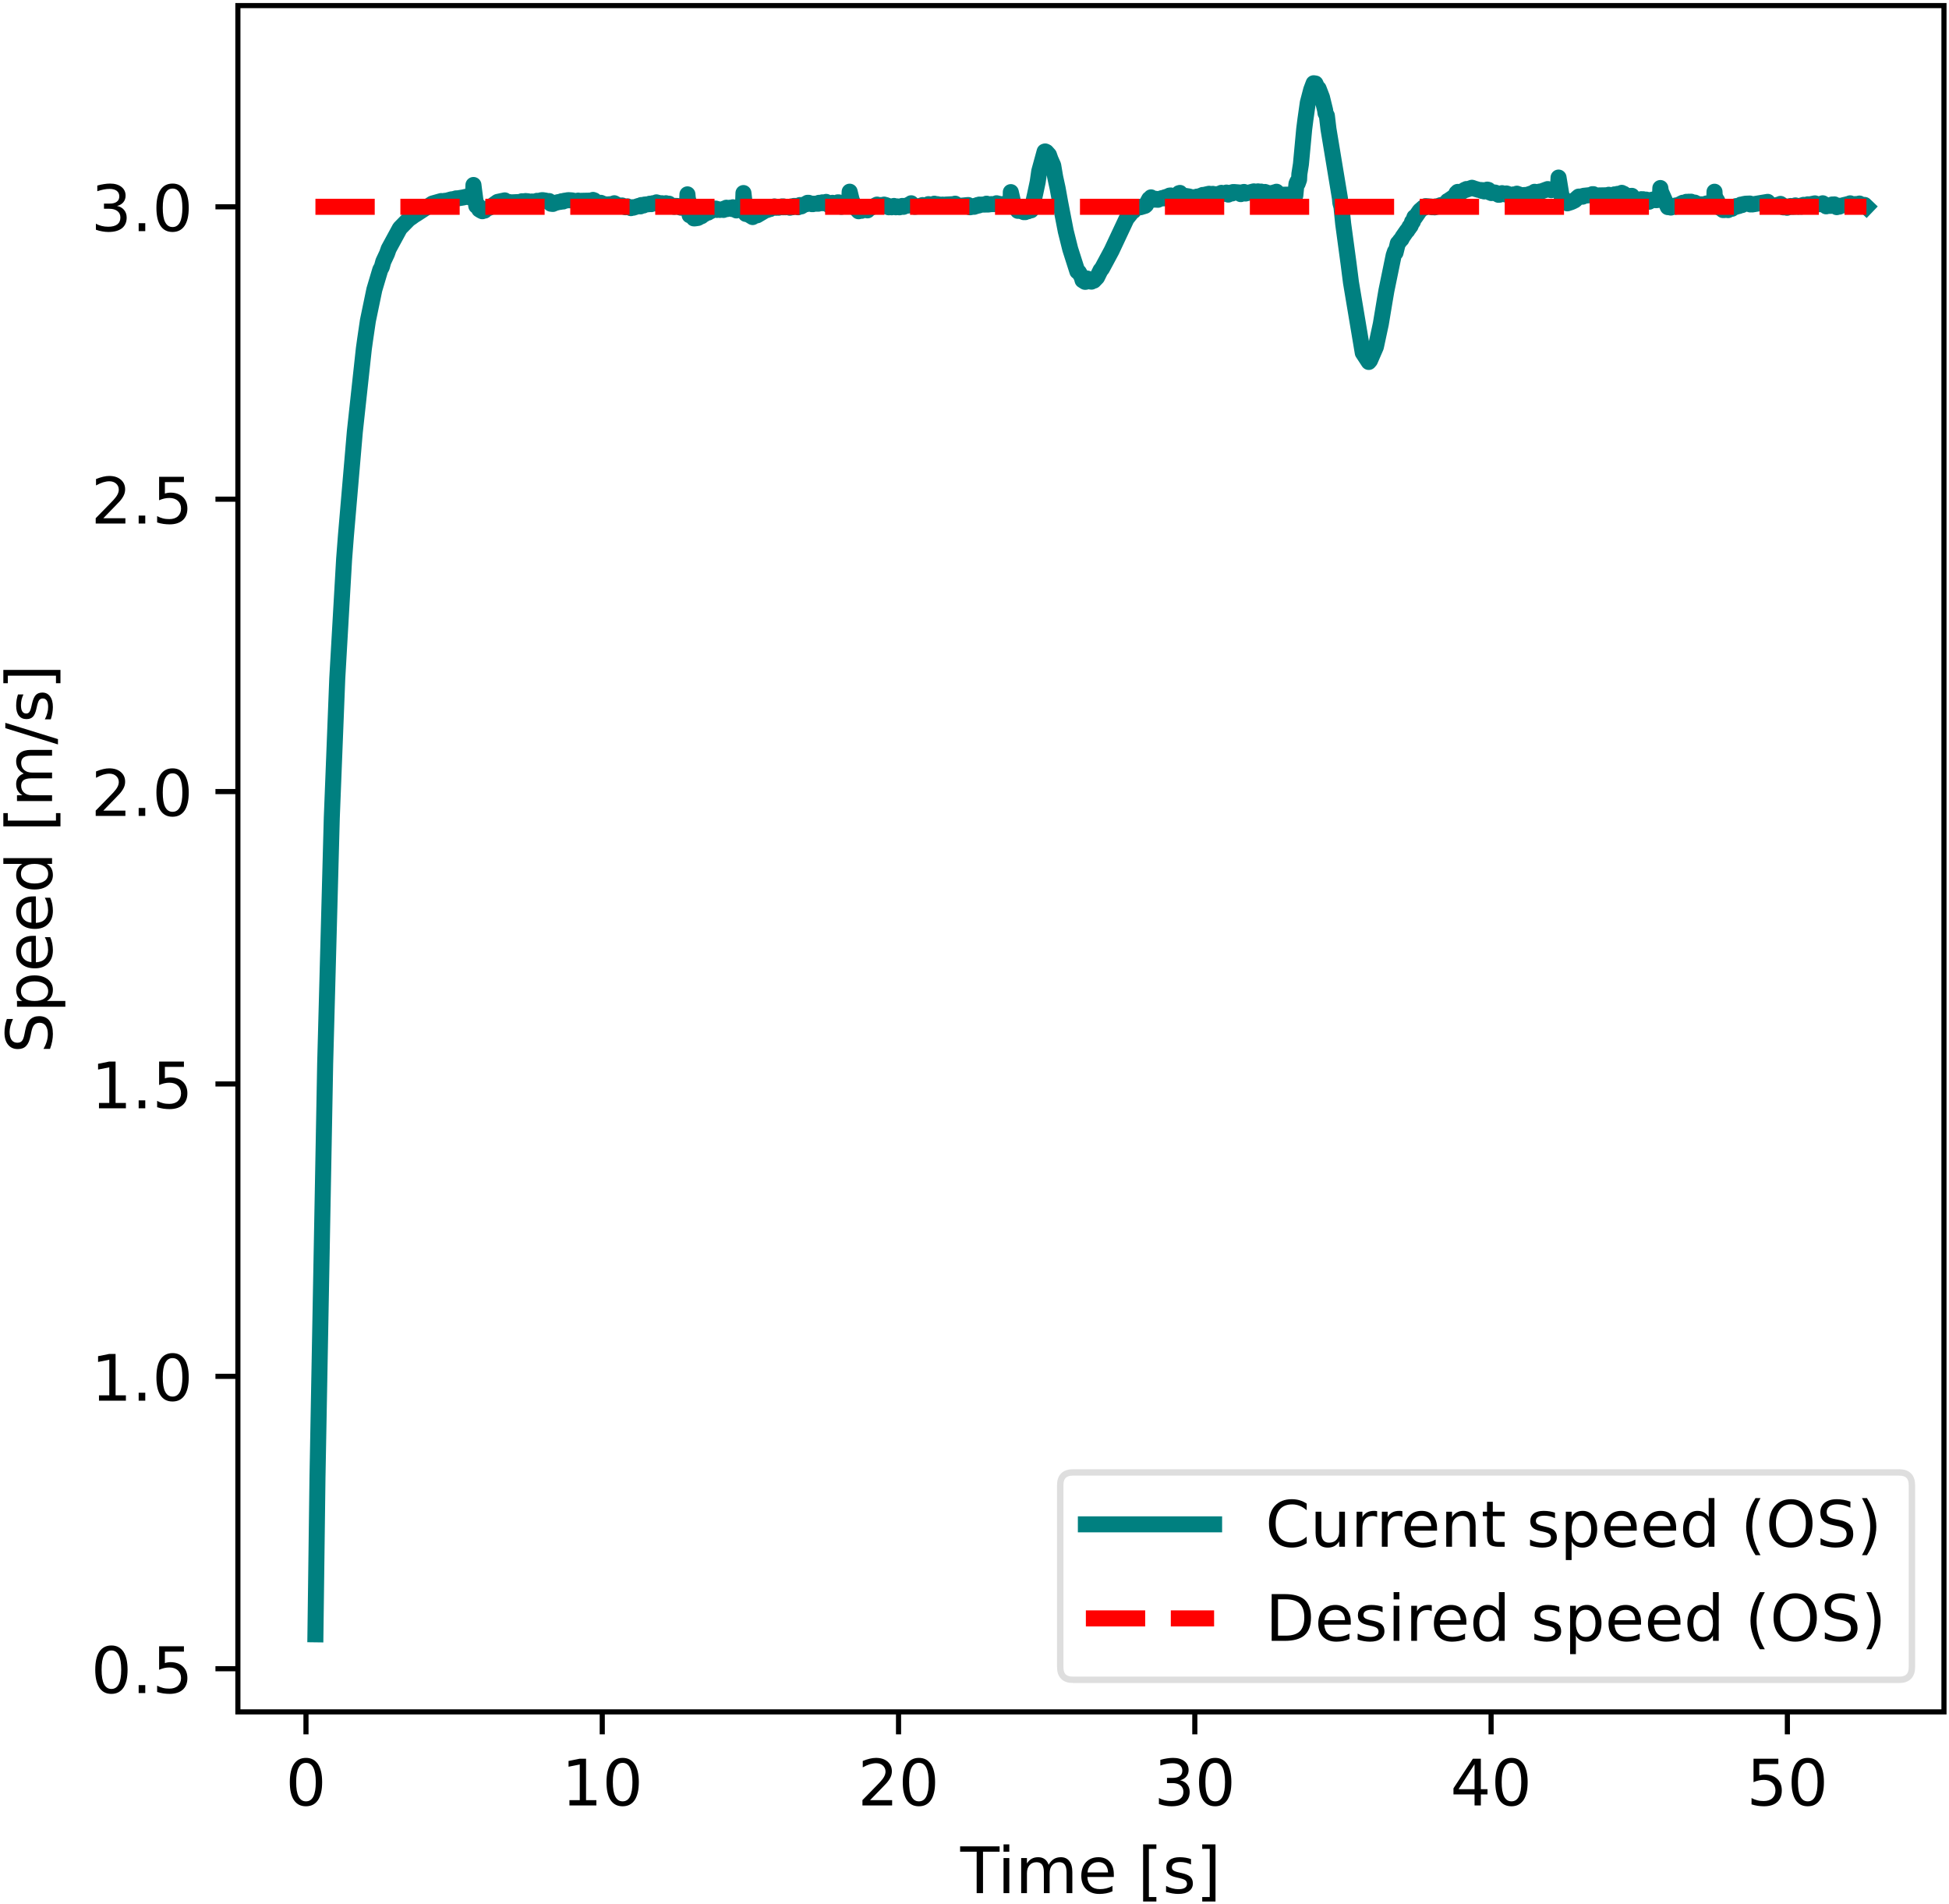 <svg xmlns="http://www.w3.org/2000/svg" xmlns:xlink="http://www.w3.org/1999/xlink" width="304pt" height="396" viewBox="0 0 304 297"><clipPath id="a"><path transform="matrix(1 0 0 -1 -66 305)" d="M0 0h460.8v345.6H0z"/></clipPath><g clip-path="url(#a)"><path d="M-66 305h460.8V-40.6H-66z" fill="#fff"/><path d="M37.104 266.984h266.112V.872H37.104z" fill="#fff"/><path stroke-width=".8" stroke-linejoin="round" fill="none" stroke="#000" d="M47.726 266.984v3.5"/><symbol id="b"><path transform="matrix(.001 0 0 .001 -.066 .013)" d="M318 664c-51 0-89-25-115-75s-38-125-38-225 12-175 38-225 64-75 115-75 89 25 115 75c25 50 38 125 38 225s-13 175-38 225c-26 50-64 75-115 75zm0 78c81 0 143-33 187-97 43-65 65-159 65-281 0-123-22-217-65-281-44-64-106-96-188-96S173 19 130 83 66 241 66 364c0 122 21 216 64 281 43 64 106 97 188 97z"/></symbol><use xlink:href="#b" transform="matrix(10 0 0 -10 45.206 281.708)"/><path stroke-width=".8" stroke-linejoin="round" fill="none" stroke="#000" d="M93.939 266.984v3.5"/><symbol id="c"><path transform="translate(-.11) scale(.001)" d="M124 83h161v556l-175-35v90l174 35h99V83h161V0H124v83z"/></symbol><use xlink:href="#c" transform="matrix(10 0 0 -10 88.68 281.578)"/><use xlink:href="#b" transform="matrix(10 0 0 -10 94.6 281.708)"/><path stroke-width=".8" stroke-linejoin="round" fill="none" stroke="#000" d="M140.152 266.984v3.5"/><symbol id="d"><path transform="translate(-.073) scale(.001)" d="M192 83h344V0H73v83c37 38 88 90 153 156 64 65 105 107 122 126 32 35 54 65 66 90 12 24 19 49 19 73 0 38-14 70-41 94s-62 37-106 37c-31 0-64-6-98-16-34-11-71-27-110-49v100c40 16 77 28 111 36s66 12 95 12c75 0 135-19 180-57s68-88 68-151c0-30-6-59-17-85-11-27-31-59-61-95-8-10-34-37-78-82S271 164 192 83z"/></symbol><use xlink:href="#d" transform="matrix(10 0 0 -10 134.522 281.578)"/><use xlink:href="#b" transform="matrix(10 0 0 -10 140.812 281.708)"/><path stroke-width=".8" stroke-linejoin="round" fill="none" stroke="#000" d="M186.365 266.984v3.5"/><symbol id="e"><path transform="matrix(.001 0 0 .001 -.076 .013)" d="M406 393c47-10 84-31 110-63s40-72 40-118c0-72-25-128-74-167-50-39-120-58-211-58-31 0-63 3-95 9-32 5-66 14-100 26v95c27-16 57-28 90-36 32-8 66-12 102-12 62 0 109 12 141 36s49 60 49 107c0 42-15 76-45 100s-72 37-126 37h-85v81h89c48 0 85 9 111 29 26 19 39 47 39 84s-14 66-40 86c-27 20-65 30-114 30-27 0-56-3-87-9s-65-15-102-27v88c37 10 72 18 105 23 32 5 63 8 93 8 74 0 133-17 177-51s66-80 66-138c0-40-12-74-35-102s-56-48-98-58z"/></symbol><use xlink:href="#e" transform="matrix(10 0 0 -10 180.765 281.708)"/><use xlink:href="#b" transform="matrix(10 0 0 -10 187.025 281.708)"/><path stroke-width=".8" stroke-linejoin="round" fill="none" stroke="#000" d="M232.577 266.984v3.5"/><symbol id="f"><path transform="translate(-.049) scale(.001)" d="M378 643 129 254h249v389zm-26 86h124V254h104v-82H476V0h-98v172H49v95l303 462z"/></symbol><use xlink:href="#f" transform="matrix(10 0 0 -10 226.708 281.578)"/><use xlink:href="#b" transform="matrix(10 0 0 -10 233.238 281.708)"/><path stroke-width=".8" stroke-linejoin="round" fill="none" stroke="#000" d="M278.79 266.984v3.5"/><symbol id="g"><path transform="matrix(.001 0 0 .001 -.077 .013)" d="M108 729h387v-83H198V467c14 5 29 9 43 11s29 4 43 4c81 0 145-23 193-67 48-45 72-105 72-181 0-79-25-140-74-183S357-13 269-13c-31 0-62 3-94 7-32 5-64 12-98 23v99c29-16 59-28 91-36 31-8 64-11 99-11 56 0 101 14 134 44 32 30 49 70 49 121 0 50-17 90-49 120-33 30-78 45-134 45-26 0-53-3-79-9s-53-15-80-27v366z"/></symbol><use xlink:href="#g" transform="matrix(10 0 0 -10 273.201 281.708)"/><use xlink:href="#b" transform="matrix(10 0 0 -10 279.451 281.708)"/><symbol id="h"><path transform="translate(.002) scale(.001)" d="M-2 729h616v-83H355V0h-99v646H-2v83z"/></symbol><symbol id="i"><path transform="translate(-.094) scale(.001)" d="M94 547h90V0H94v547zm0 213h90V646H94v114z"/></symbol><symbol id="j"><path transform="translate(-.091) scale(.001)" d="M520 442c22 40 49 69 80 89 31 19 68 29 111 29 56 0 100-20 131-60s47-97 47-170V0h-90v327c0 52-10 91-28 117-19 25-47 38-85 38-47 0-84-16-111-47s-40-73-40-126V0h-90v327c0 52-10 91-28 117-19 25-48 38-86 38-46 0-83-16-110-47s-40-73-40-126V0H91v547h90v-85c20 33 45 58 74 74 28 16 62 24 102 24s73-10 101-30 48-50 62-88z"/></symbol><symbol id="k"><path transform="matrix(.001 0 0 .001 -.055 .013)" d="M562 296v-44H149c4-62 22-110 56-142 33-32 79-48 139-48 34 0 68 4 100 12s65 21 97 39V28c-32-14-65-25-99-31s-69-10-103-10c-88 0-157 25-208 75S55 181 55 268c0 89 24 160 72 213 48 52 114 79 196 79 74 0 132-24 175-71 42-48 64-112 64-193zm-90 26c-1 49-15 88-41 118-27 29-63 44-107 44-50 0-90-15-120-43s-48-68-52-119h320z"/></symbol><symbol id="m"><path transform="matrix(.001 0 0 .001 -.086 .131)" d="M86 760h207v-70H176V-61h117v-70H86v891z"/></symbol><symbol id="n"><path transform="matrix(.001 0 0 .001 -.054 .013)" d="M443 531v-85c-26 12-52 22-79 29-28 6-56 10-85 10-45 0-79-7-101-21s-33-34-33-61c0-21 8-37 24-49s48-24 96-34l31-7c64-14 109-34 136-58 26-25 40-60 40-104 0-51-20-91-60-120-40-30-96-44-166-44-30 0-60 3-92 8S89 8 54 20v93c33-18 66-31 98-39 32-9 64-13 96-13 42 0 75 7 98 21 22 14 34 35 34 62 0 24-9 43-25 56s-52 26-108 38l-31 7c-56 12-97 30-121 54-25 24-37 57-37 100 0 51 18 91 54 119s88 42 156 42c33 0 64-3 94-8 29-5 56-12 81-21z"/></symbol><symbol id="o"><path transform="matrix(.001 0 0 .001 -.097 .131)" d="M304 760v-891H97v70h117v751H97v70h207z"/></symbol><use xlink:href="#h" transform="matrix(10 0 0 -10 149.757 295.25)"/><use xlink:href="#i" transform="matrix(10 0 0 -10 156.53 295.25)"/><use xlink:href="#j" transform="matrix(10 0 0 -10 159.28 295.25)"/><use xlink:href="#k" transform="matrix(10 0 0 -10 168.66 295.38)"/><use xlink:href="#l" transform="matrix(10 0 0 -10 174.26 295.25)"/><use xlink:href="#m" transform="matrix(10 0 0 -10 178.3 296.56)"/><use xlink:href="#n" transform="matrix(10 0 0 -10 181.88 295.38)"/><use xlink:href="#o" transform="matrix(10 0 0 -10 187.52 296.56)"/><path stroke-width=".8" stroke-linejoin="round" fill="none" stroke="#000" d="M37.104 260.251h-3.5"/><symbol id="p"><path transform="translate(-.107) scale(.001)" d="M107 124h103V0H107v124z"/></symbol><use xlink:href="#b" transform="matrix(10 0 0 -10 14.858 264.178)"/><use xlink:href="#p" transform="matrix(10 0 0 -10 21.628 264.048)"/><use xlink:href="#g" transform="matrix(10 0 0 -10 24.508 264.178)"/><path stroke-width=".8" stroke-linejoin="round" fill="none" stroke="#000" d="M37.104 214.652h-3.5"/><use xlink:href="#c" transform="matrix(10 0 0 -10 15.298 218.449)"/><use xlink:href="#p" transform="matrix(10 0 0 -10 21.628 218.449)"/><use xlink:href="#b" transform="matrix(10 0 0 -10 24.398 218.579)"/><path stroke-width=".8" stroke-linejoin="round" fill="none" stroke="#000" d="M37.104 169.052h-3.5"/><use xlink:href="#c" transform="matrix(10 0 0 -10 15.298 172.849)"/><use xlink:href="#p" transform="matrix(10 0 0 -10 21.628 172.849)"/><use xlink:href="#g" transform="matrix(10 0 0 -10 24.508 172.979)"/><path stroke-width=".8" stroke-linejoin="round" fill="none" stroke="#000" d="M37.104 123.452h-3.5"/><use xlink:href="#d" transform="matrix(10 0 0 -10 14.928 127.25)"/><use xlink:href="#p" transform="matrix(10 0 0 -10 21.628 127.25)"/><use xlink:href="#b" transform="matrix(10 0 0 -10 24.398 127.38)"/><path stroke-width=".8" stroke-linejoin="round" fill="none" stroke="#000" d="M37.104 77.853h-3.5"/><use xlink:href="#d" transform="matrix(10 0 0 -10 14.928 81.65)"/><use xlink:href="#p" transform="matrix(10 0 0 -10 21.628 81.65)"/><use xlink:href="#g" transform="matrix(10 0 0 -10 24.508 81.78)"/><path stroke-width=".8" stroke-linejoin="round" fill="none" stroke="#000" d="M37.104 32.253h-3.5"/><use xlink:href="#e" transform="matrix(10 0 0 -10 14.958 36.18)"/><use xlink:href="#p" transform="matrix(10 0 0 -10 21.628 36.05)"/><use xlink:href="#b" transform="matrix(10 0 0 -10 24.398 36.18)"/><symbol id="q"><path transform="matrix(.001 0 0 .001 -.066 .013)" d="M535 705v-96c-38 18-73 31-106 40-34 8-66 13-96 13-54 0-96-11-125-31-29-21-43-51-43-89 0-32 9-57 29-73 19-17 56-30 110-40l60-12c73-14 127-39 162-74 35-36 53-83 53-142 0-71-24-124-71-160-48-36-117-54-208-54-35 0-72 4-111 11S110 16 69 32v102c40-23 79-40 117-51 38-12 76-17 114-17 56 0 99 11 130 33 30 22 46 53 46 95 0 36-11 64-33 84s-58 35-108 45l-60 12c-74 14-127 37-160 69-33 31-49 74-49 130 0 64 22 115 68 152 45 37 108 56 188 56 34 0 68-3 104-9 35-6 71-16 109-28z"/></symbol><symbol id="r"><path transform="matrix(.001 0 0 .001 -.091 .207)" d="M181 82v-289H91v754h90v-83c18 32 42 56 71 72s64 24 104 24c66 0 120-27 162-79 41-53 62-122 62-208s-21-156-62-208c-42-52-96-78-162-78-40 0-75 8-104 23s-53 39-71 72zm306 191c0 66-14 117-41 155-28 38-65 57-112 57-48 0-85-19-112-57-28-38-41-89-41-155s13-118 41-156c27-38 64-56 112-56 47 0 84 18 112 56 27 38 41 90 41 156z"/></symbol><symbol id="s"><path transform="matrix(.001 0 0 .001 -.055 .013)" d="M454 464v296h90V0h-90v82c-19-33-43-57-72-72s-63-23-103-23c-66 0-120 26-162 78S55 187 55 273s20 155 62 208c42 52 96 79 162 79 40 0 74-8 103-24s53-40 72-72zM148 273c0-66 13-118 40-156s64-56 112-56 85 18 113 56c27 38 41 90 41 156s-14 117-41 155c-28 38-65 57-113 57s-85-19-112-57-40-89-40-155z"/></symbol><symbol id="t"><path transform="matrix(.001 0 0 .001 0 .092)" d="M254 729h83L83-92H0l254 821z"/></symbol><use xlink:href="#q" transform="matrix(0 -10 -10 0 8.25 163.612)"/><use xlink:href="#r" transform="matrix(0 -10 -10 0 10.19 157.012)"/><use xlink:href="#k" transform="matrix(0 -10 -10 0 8.25 151.022)"/><use xlink:href="#k" transform="matrix(0 -10 -10 0 8.25 144.872)"/><use xlink:href="#s" transform="matrix(0 -10 -10 0 8.25 138.722)"/><use xlink:href="#l" transform="matrix(0 -10 -10 0 8.12 132.922)"/><use xlink:href="#m" transform="matrix(0 -10 -10 0 9.43 128.882)"/><use xlink:href="#j" transform="matrix(0 -10 -10 0 8.12 124.932)"/><use xlink:href="#t" transform="matrix(0 -10 -10 0 9.04 116.102)"/><use xlink:href="#n" transform="matrix(0 -10 -10 0 8.25 112.192)"/><use xlink:href="#o" transform="matrix(0 -10 -10 0 9.43 106.552)"/><clipPath id="u"><path transform="matrix(1 0 0 -1 -66 305)" d="M103.104 38.016h266.112v266.112H103.104z"/></clipPath><g clip-path="url(#u)"><path stroke-width="2.5" stroke-linecap="square" stroke-linejoin="round" fill="none" stroke="teal" d="m49.2 254.888.319-24.424 1.201-64.598 1.031-38.301.855-21.755 1.067-18.594.287-3.713 1.386-16.171 1.41-12.98.194-1.39.434-2.949 1.008-4.85.92-3.088.249-.455.226-.828.583-1.248.254-.728 1.751-3.223 1.391-1.42.462-.313.375-.277.346-.209 2.51-1.634 1.368-.385.374.034.19-.07h.281l.278-.102.097.032.17-.104.278-.071.199.001.462-.14.268-.001.203-.036.62-.1.47-.11.287.036.772.07.074-1.944.079.659.189 1.421.171 1.18.097.035.153-.105.207.624.282.175.208.104.264-.137.088.041.268-.248.48-.207 1.28-.9 1.114-.24.176.173.185.07h.194l.466.07 1.558-.069.092-.104.245.035.042-.035.19.07.092-.104.388.034.166.284.448-.249.208.104.578-.208.176.07.17-.07.393-.104h.148l.476.07.167.103.198.035.171-.07.268.416.305.034.393-.173.171-.035.259-.07.453-.069.092-.07.236.035.143-.104.449-.066.189-.04.568.035.176.034.37.105.453-.105.198.07.296-.035 1.733-.036.093-.104.18.07.453.518.573-.138.462.206.125.003.106.137.032-.068.924-.066.2-.003h.166l.092-.139.49.278.17.204.227-.135.236.139.097-.139.56.278.258-.14.55.278.25-.138.129.066.836-.273.268.07.139-.206.07.066.184-.07.093.07.161-.139.758-.07.07-.068.217.069.263-.139h.185l.273.004.092-.143.097.139.176-.07.245.14.046.207.097-.207.07.068.12-.138.073.076.093.06.467-.136.221.139.148-.07h.093l.18.208.088.004.101.205.079-.07.11.07.19-.07.093.14.088-.139h.166l.19.006.596.272.097-.21.055.07.36-.138.195.142.217.135.083-2.082.065.694.087.278.19 2.289.097-.07.231-.14.236.556.088.14h.17l.472-.07.499-.275h.074l.268-.276h.13l.156-.209.171-.207.18-.073.107.211.083-.07.19-.137h.106l.152-.14.287-.277h.384l.161.208.102-.138.102.07h.208l.069.068.166-.069.393.069.106-.207.074.07.185-.07.088-.14.097.21.453-.206.11.136.167-.14.093.21.097-.279.203.14.11.068.135.209.102.075.083-.148.12.073.083-.347.088.139.185-.208.185.069.281-.277.07-2.013.37 3.261.101-.07.102-.07.106-.277.18.555.573.347.231-.138.185-.07.111-.137.176.069 1.174-.693.12-.278.097-.063.199.201.189-.277.254.139.661-.413.176.204h.185l.175-.14.111.14.263-.07.287-.139.083.14.111-.14.088.14.083-.07.176.07.328-.07h.037l.305.138.259-.208.11.139.26-.208h.466l.176.207.29-.347.223.208.226-.138.494-.278.07.07.18-.209.088.138.092-.139.5.208.06-.068.092.068.18-.069h.675l.097-.136.259.066.268-.14.217.14.374-.212.171.211.287.277.064.069.134-.208.056.139.273-.347.281.207.097-.139.185.07.102-.138.11.068.061-.138h.125l.143.138.18.275.102.28.092-.069.37-.209.18.001.416-.069.157-.07.083-1.942.306 1.248.346.832.171.353.569.62.36-.139.102.07.282-.134.078-.003.254-.209h.042l.268.278.48-.488.07.073.938-.485.074.208.282-.07.277-.07.106.071.365-.139.167.205.101-.135.079.139.102-.07.097.208.092-.069.088.139.171-.139h.203l.079.139.365-.208.286.208.2-.139.364.145.425-.214.111.137h.102l.092-.137h.195l.466-.07.083-.139.088.07.268-.278.573.55.393-.065.532-.07.092-.069.097.07.088-.136.088.066h.545l.287-.209.277.07.596-.071.046-.069.093.138.087-.068.19.068.092-.066.116.067.263-.001.268.139.097-.001.084-.138.281.065.176-.066 1.391-.07.102-.07.305.208.258.145 1.48-.145.281.346.365-.07.199-.062.088.059.074-.135.106.07.19-.14.064.07.093-.138.198.068.084-.138.087.069.296-.065.185-.004h.457l.093-.138.185.138.554-.07h.744l.079-.134.102.067h.18l.462.137.18-.07.148.147.05-.08.181-.066.892.07.028-1.943.383 1.664.19.347.203.416.328.492.462-.004.097.07.194-.069.18.208.08-.138.12.14.161-.205.291.066.097-.57.167.45.208-.026.17-.5.463-2.052.402-1.897.236-1.645.84-3.064.088-.026.176.078.416.464.236.675.425.96.305 1.799.383 1.757.407 2.252.864 4.455.698 2.798 1.11 3.475.23.111.43.727.152.537.389.247.087-.005.255-.505.471.451.18.03.19-.117.19-.038.498-.521.55-1.12.199-.212 1.516-2.824 2.343-4.992.984-1.222.097.02.305-.386.083-.019.079-.225.074.106.356-.112.18.057.72-.22.153-.138.49-.918.18-.044.111-.217.074.054.093.04.11.177.098-.081.087.17.273-.134.166.142.074-.102.097.11.26-.117.295-.119.287-.062.092.073.194-.173.222.063.13-.171.124.099.208-.244.097.084.074-.106.522.17.102-.107.208.059.48-.48.088.07.051-.108.06.082.37.438.185-.09.832.13.258.123.194-.018.472.046.282-.133.272.014.097.04.185-.175.18-.054.18-.088.098.067.282-.115.6-.136.26.167.313-.155.389.139.217-.089.157.066.578-.271.161.193.638-.239.088.189.102-.061.092.188.194-.15.324-.184.069.156.07-.09.087-.127.102.13.078-.13.924.077.098.244.365-.307.134-.033.235.25 1.304-.339.457.155h.097l.097-.155.171.216.31-.183.212.183.06-.122.084.065.263-.065.642.245.097.1.093-.165.12.126.254-.155.273-.094.092.094.217-.188.435.465 1.488-.005.074.189.212-.1.065.006.199-.128.185.095.185-.095.092.156.176-1.813.138-.333.056.28.217-.603.041-.863.245-1.55.509-5.468.194-1.52.37-2.606.526-2.01.384-1.016.282.04.277.62.074.226.143-.053.523 1.36.49 2 .064.47.213.4.245 2.066 1.788 10.802.06.691.18.66.268 2.636.85 6.283.366 2.871 1.839 10.966.934 1.43.194-.23.92-2.12.771-3.59.62-3.724.253-1.483 1.128-5.482.199-.583.092.171.185-.749.166-.707.222-.234.148-.235.208-.186.157-.32.693-1 .056-.002.185-.324.097-.087.07-.222.152-.087.143-.343.101-.33.12-.005.246-.715.101.054.721-1.049.171-.145.435-.38.06.073.25-.271.863.074.148.105.296-.085.106.1.167-.147.17.05.185-.09.444-.165.157.05.065-.064.115.122.426-.45.143.035.148-.336.097.034.199-.21.822-.558.171-.304.097-.199.083.086.102-.265.467.04.185-.12.097.014.35-.258.2.007.078-.132.093.07.757-.267.176.059.185.07.735.214.37.014.078.13.194-.03.134-.081.046.195.481-.284.176.046.198.391.171.045.093.06.078-.152.194.042.31.033.055.128.097-.074.37.292.18-.016.084-.14.212.049.079-.15.573.208.11-.161.056.139.102-.091.305.226.342-.068.166.024.12-.075.065.106.277-.122.111.056.088-.159.194.174.07-.083.194.173.915-.067.124.047.453-.175.633-.205.185-.16.217.06.472.039.097-.13.05.053 1.207-.445.272.115.185-.008.102.068.36-.153.416.146.25-.024.102-1.938.531 3.256.083-.215.291.766.093-.084.365.3.564-.184.305-.13.143-.138.106.012.194-.15.153-.19.323-.276.143.069.407-.13.051.076.194-.138 1.234-.13.102-.122.097.138.05-.138.18.207 2.136-.039.083-.076.476.207.43-.269.3.054.176-.13.19-.005.355-.003.106-.153.097.145h.218l.235.413.305.055h.338l.222-.138.064.13.093-.138.66.88.255-.137.101.069.453-.292.102.138.185-.13.411.2.05-.147.075.062.402.275.17-.145h.075l.101-.146.222.06.157-.137.18-.055.19.185.582-.077.074-1.824.088.56 1.086 2.42.111-.085.356.154.24-.138.43.008.092-.199.088.06.305.004.157-.21h.074l.204-.138.277-.138.083.061.19-.001.29-.205.255.198.106-.215.083.07.24-.07h.042l.217.276.2-.146.1.138.052-.13.545.268 1.03.008.268-.138.167.003.319.119.138-.207.093.207.199-.07.272.009.051-1.895.037.68.291.623.079.069.503 1.188.139.077.277.223.088-.154.102.154.19-.077.41.085.153-.131.268-.076h.19l.184-.199.171-.068.204-.017.097-.137.074.068.365-.085.282-.206.18.069.199-.146.379-.07.66-.024.07.138.088-.077.203.08 2.412-.405.171.344.102.199.083-.061.083-.094.37.215.351.069.208-.138.18-.069.18.07.08-.139.133.06.051-.137.291.198.18.345.393-.069.083-.069.074.198.37-.215.143.078.051-.138.19.13h.19l.12-.139.055.07.12.051.065-.206.078.085.208-.008.176.13.282-.078.087-.069.093.138.101-.207.097.06.162-.14.199.132.226-.069h.144l.101-.146.093.077.222-.06.78-.163.31.129H284.211l.093-.146.448.275.092.201.093-.063.771-.018.07-.206.088.136.074-.13.092.063.088-.086.37.43.115-.146.092.069.093-.147.097.147.078-.07.56-.154.277-.07.088.07.19-.138.36-.086.143-.07.231.147.841-.035.185.018.185-.095.078.224.102-.078.287.213.207-.153.074.138.06-.129.287.275"/></g><clipPath id="v"><path transform="matrix(1 0 0 -1 -66 305)" d="M103.104 38.016h266.112v266.112H103.104z"/></clipPath><g clip-path="url(#v)"><path stroke-width="2.5" stroke-dasharray="9.25,4" stroke-linejoin="round" fill="none" stroke="red" d="M49.2 32.253h241.92"/></g><path stroke-width=".8" stroke-linecap="square" stroke-miterlimit="10" fill="none" stroke="#000" d="M37.104 266.984V.872M303.216 266.984V.872M37.104 266.984h266.112M37.104.872h266.112"/><path d="M167.372 261.984h128.844c1.333 0 2-.667 2-2V231.64c0-1.333-.667-2-2-2H167.372c-1.333 0-2 .667-2 2v28.344c0 1.333.667 2 2 2z" fill="#fff" fill-opacity=".8"/><path stroke-miterlimit="10" fill="none" stroke="#d5d6d5" stroke-opacity=".8" d="M167.372 261.984h128.844c1.333 0 2-.667 2-2V231.64c0-1.333-.667-2-2-2H167.372c-1.333 0-2 .667-2 2v28.344c0 1.333.667 2 2 2z"/><path stroke-width="2.5" stroke-linecap="square" stroke-linejoin="round" fill="none" stroke="teal" d="M169.372 237.734h20"/><symbol id="w"><path transform="matrix(.001 0 0 .001 -.056 .013)" d="M644 673V569c-34 30-69 53-107 69-38 15-77 23-119 23-84 0-148-26-192-77s-66-124-66-220 22-170 66-221 108-76 192-76c42 0 81 7 119 23 38 15 73 38 107 69V56c-35-24-72-41-110-52s-79-17-122-17C302-13 215 20 151 87S56 246 56 364c0 117 31 209 95 277 64 67 151 101 261 101 44 0 85-6 123-17 38-12 75-29 109-52z"/></symbol><symbol id="x"><path transform="matrix(.001 0 0 .001 -.085 .013)" d="M85 216v331h90V219c0-52 10-90 30-116s50-39 91-39c48 0 87 15 115 46s42 73 42 127v310h90V0h-90v84c-22-34-48-58-76-74-29-15-62-23-100-23-63 0-111 19-143 58-33 38-49 95-49 171zm226 344z"/></symbol><symbol id="y"><path transform="translate(-.091) scale(.001)" d="M411 463c-10 6-21 10-33 13-12 2-25 4-39 4-51 0-90-17-117-50-28-33-41-80-41-142V0H91v547h90v-85c18 33 43 58 73 74s67 24 111 24c6 0 13-1 21-1 7-1 15-2 25-4v-92z"/></symbol><symbol id="z"><path transform="translate(-.091) scale(.001)" d="M549 330V0h-90v327c0 52-11 90-31 116s-50 39-90 39c-49 0-87-16-115-47s-42-73-42-126V0H91v547h90v-85c21 32 46 57 76 73 29 16 63 25 101 25 62 0 110-20 142-59s49-96 49-171z"/></symbol><symbol id="A"><path transform="translate(-.027) scale(.001)" d="M183 702V547h185v-70H183V180c0-45 6-74 18-86 12-13 37-19 75-19h92V0h-92c-70 0-118 13-144 39s-39 73-39 141v297H27v70h66v155h90z"/></symbol><symbol id="B"><path transform="matrix(.001 0 0 .001 -.086 .131)" d="M310 759c-44-76-76-150-97-223-22-73-32-147-32-222 0-76 10-150 32-223 21-74 53-147 97-222h-78C183-54 146 20 122 94S86 241 86 314c0 72 12 145 36 219s60 149 110 226h78z"/></symbol><symbol id="C"><path transform="matrix(.001 0 0 .001 -.056 .013)" d="M394 662c-72 0-129-27-171-80-42-54-63-126-63-218s21-165 63-218c42-54 99-80 171-80 71 0 128 26 170 80 42 53 63 126 63 218s-21 164-63 218c-42 53-99 80-170 80zm0 80c102 0 183-35 245-103 61-68 92-160 92-275 0-116-31-207-92-275C577 21 496-13 394-13 291-13 209 21 148 89c-62 68-92 159-92 275 0 115 30 207 92 275 61 68 143 103 246 103z"/></symbol><symbol id="D"><path transform="matrix(.001 0 0 .001 -.08 .131)" d="M80 759h78c48-77 85-152 109-226s37-147 37-219c0-73-13-146-37-220S206-54 158-131H80c43 75 75 148 97 222 21 73 32 147 32 223 0 75-11 149-32 222-22 73-54 147-97 223z"/></symbol><use xlink:href="#w" transform="matrix(10 0 0 -10 197.932 241.364)"/><use xlink:href="#x" transform="matrix(10 0 0 -10 205.202 241.364)"/><use xlink:href="#y" transform="matrix(10 0 0 -10 211.602 241.234)"/><use xlink:href="#y" transform="matrix(10 0 0 -10 215.54 241.234)"/><use xlink:href="#k" transform="matrix(10 0 0 -10 219.072 241.364)"/><use xlink:href="#z" transform="matrix(10 0 0 -10 225.582 241.234)"/><use xlink:href="#A" transform="matrix(10 0 0 -10 231.282 241.234)"/><use xlink:href="#l" transform="matrix(10 0 0 -10 234.932 241.234)"/><use xlink:href="#n" transform="matrix(10 0 0 -10 238.652 241.364)"/><use xlink:href="#r" transform="matrix(10 0 0 -10 244.232 243.304)"/><use xlink:href="#k" transform="matrix(10 0 0 -10 250.222 241.364)"/><use xlink:href="#k" transform="matrix(10 0 0 -10 256.372 241.364)"/><use xlink:href="#s" transform="matrix(10 0 0 -10 262.522 241.364)"/><use xlink:href="#l" transform="matrix(10 0 0 -10 268.322 241.234)"/><use xlink:href="#B" transform="matrix(10 0 0 -10 272.362 242.544)"/><use xlink:href="#C" transform="matrix(10 0 0 -10 275.962 241.364)"/><use xlink:href="#q" transform="matrix(10 0 0 -10 283.932 241.364)"/><use xlink:href="#D" transform="matrix(10 0 0 -10 290.422 242.544)"/><path stroke-width="2.5" stroke-dasharray="9.25,4" stroke-linejoin="round" fill="none" stroke="red" d="M169.372 252.406h20"/><symbol id="E"><path transform="translate(-.098) scale(.001)" d="M197 648V81h119c100 0 174 22 221 68 46 46 70 118 70 216s-24 169-70 215c-47 45-121 68-221 68H197zm-99 81h203c141 0 245-30 311-88 66-59 99-151 99-276 0-126-34-218-100-277S441 0 301 0H98v729z"/></symbol><use xlink:href="#E" transform="matrix(10 0 0 -10 198.352 255.906)"/><use xlink:href="#k" transform="matrix(10 0 0 -10 205.622 256.036)"/><use xlink:href="#n" transform="matrix(10 0 0 -10 211.762 256.036)"/><use xlink:href="#i" transform="matrix(10 0 0 -10 217.372 255.906)"/><use xlink:href="#y" transform="matrix(10 0 0 -10 220.122 255.906)"/><use xlink:href="#k" transform="matrix(10 0 0 -10 223.654 256.036)"/><use xlink:href="#s" transform="matrix(10 0 0 -10 229.804 256.036)"/><use xlink:href="#l" transform="matrix(10 0 0 -10 235.604 255.906)"/><use xlink:href="#n" transform="matrix(10 0 0 -10 239.323 256.036)"/><use xlink:href="#r" transform="matrix(10 0 0 -10 244.904 257.976)"/><use xlink:href="#k" transform="matrix(10 0 0 -10 250.894 256.036)"/><use xlink:href="#k" transform="matrix(10 0 0 -10 257.043 256.036)"/><use xlink:href="#s" transform="matrix(10 0 0 -10 263.193 256.036)"/><use xlink:href="#l" transform="matrix(10 0 0 -10 268.993 255.906)"/><use xlink:href="#B" transform="matrix(10 0 0 -10 273.034 257.216)"/><use xlink:href="#C" transform="matrix(10 0 0 -10 276.634 256.036)"/><use xlink:href="#q" transform="matrix(10 0 0 -10 284.604 256.036)"/><use xlink:href="#D" transform="matrix(10 0 0 -10 291.094 257.216)"/></g></svg>